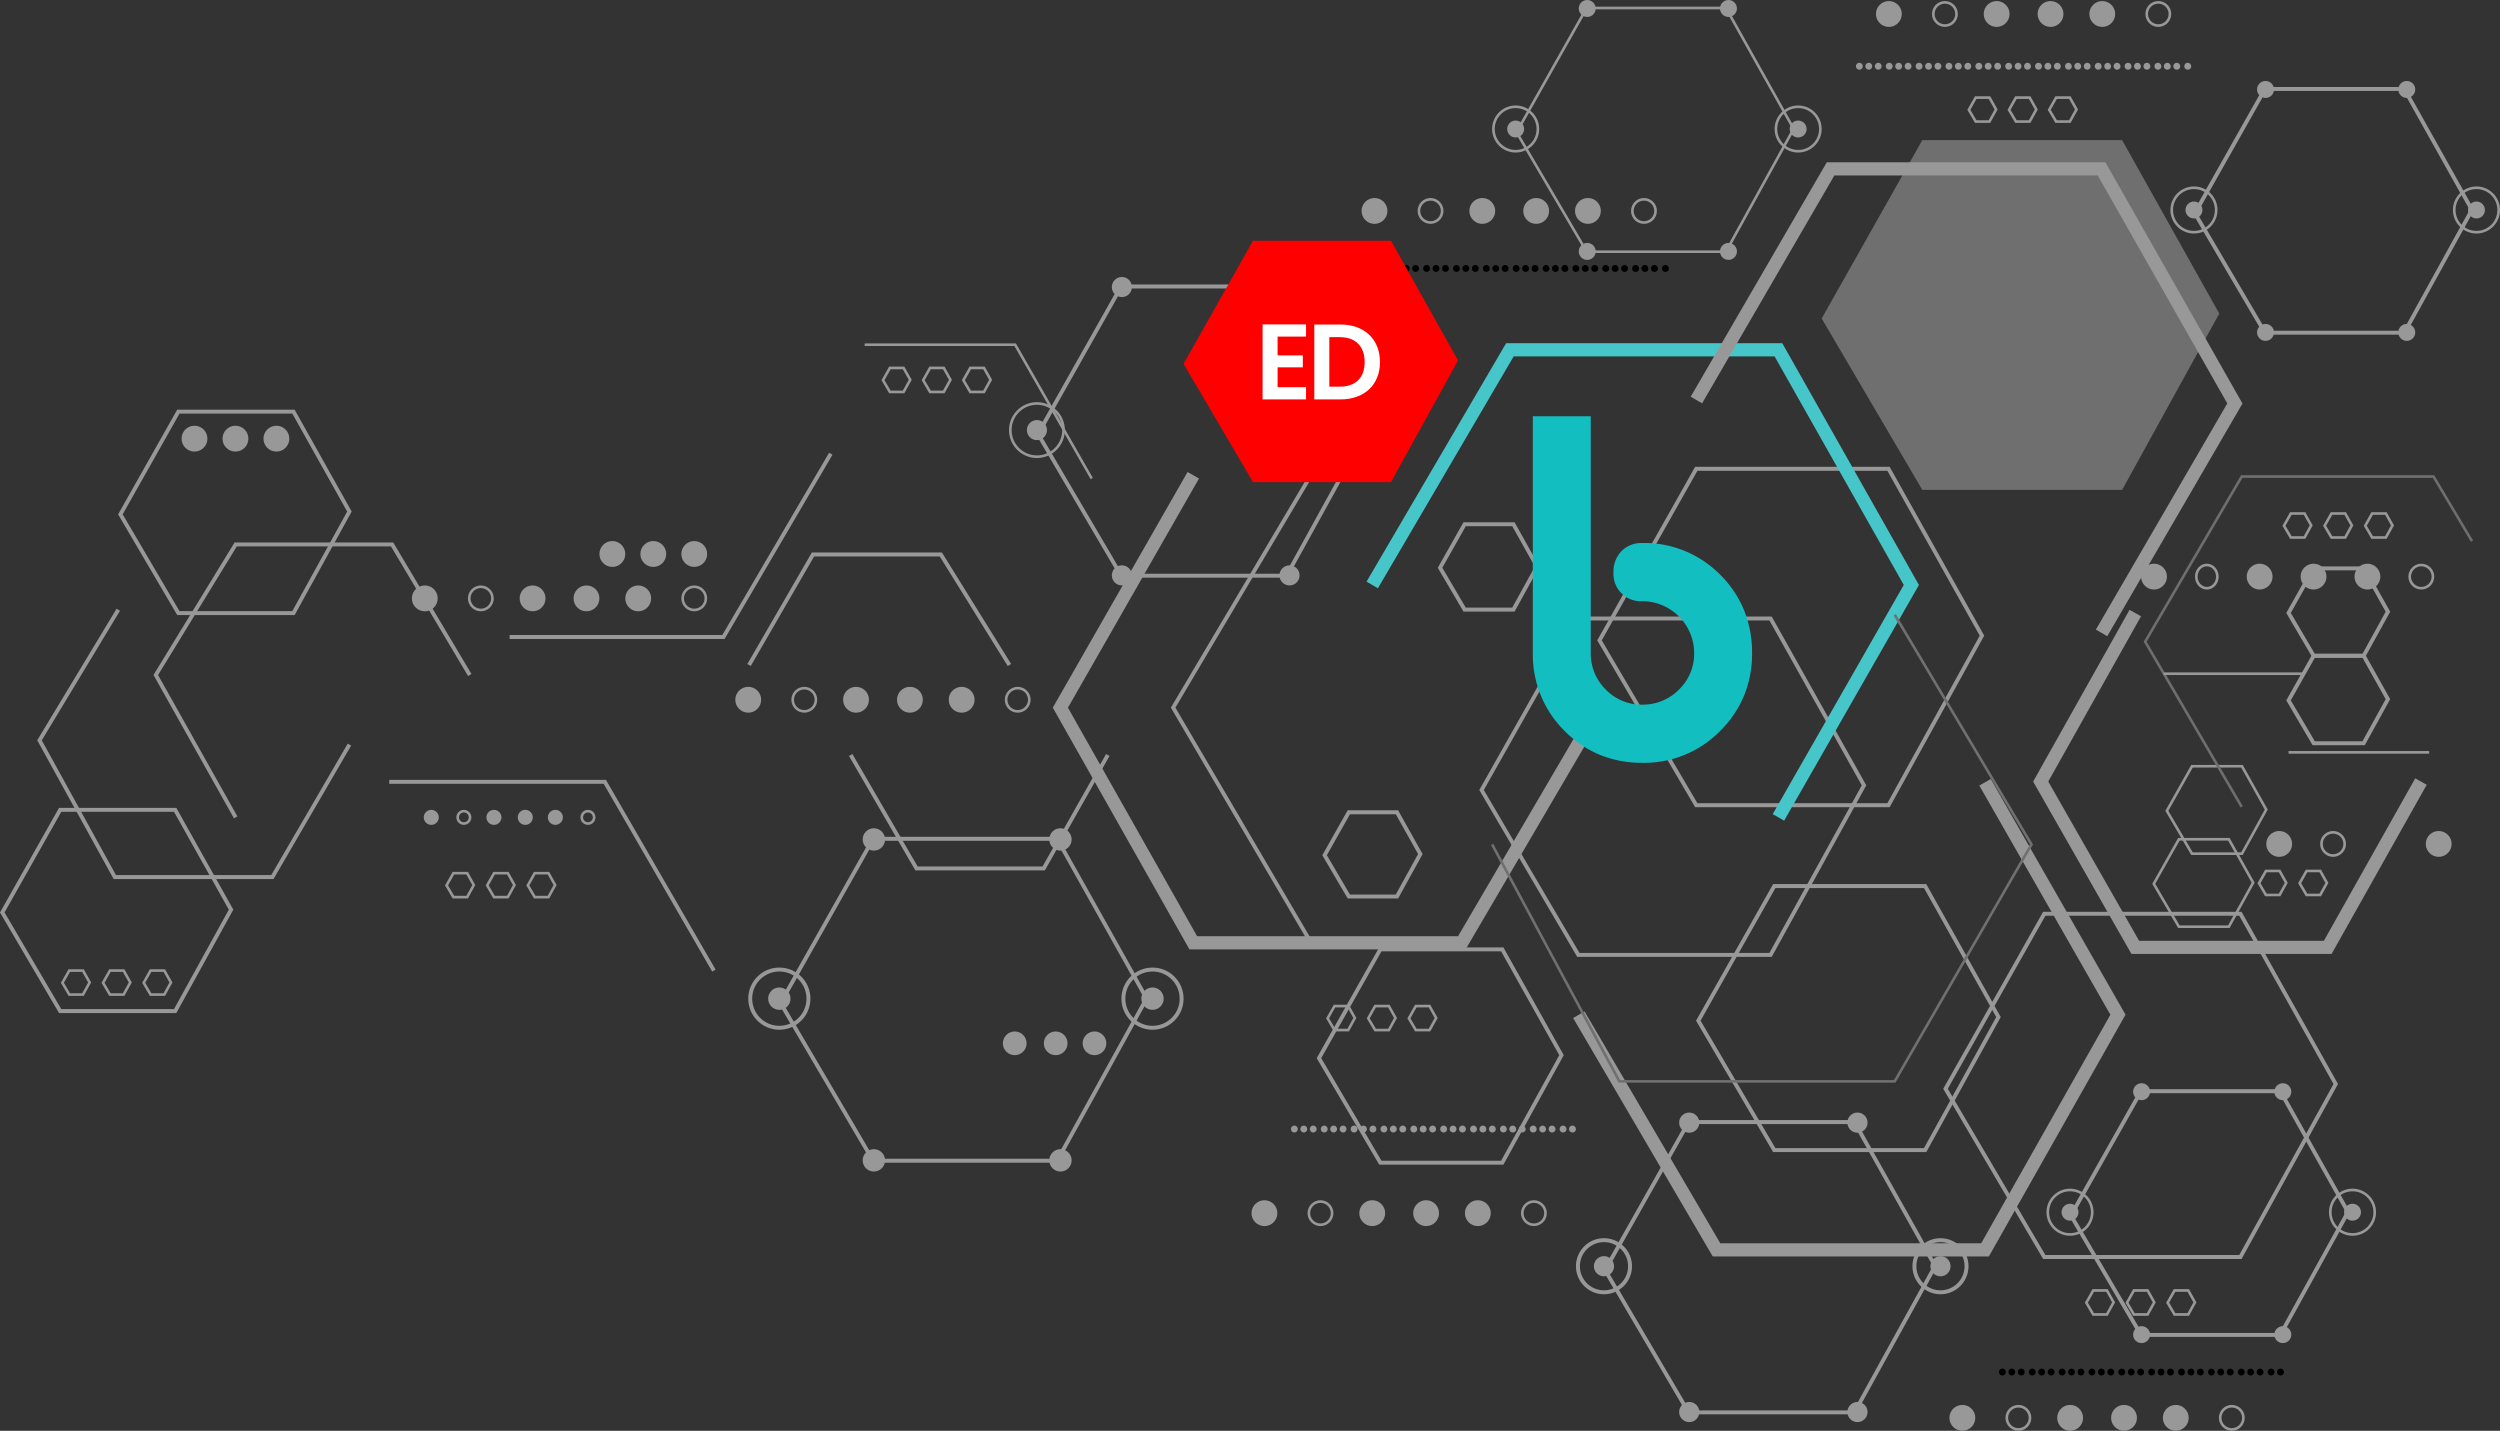 <svg xmlns="http://www.w3.org/2000/svg" width="948.865" height="543.045" viewBox="0 0 948.865 543.045">
  <rect x="0" y="0" width="948.865" height="543.045" fill="#333333" stroke="none"/>
  <g id="Group_42530" data-name="Group 42530" transform="translate(-380.135 -311.514)">
    <g id="Group_42518" data-name="Group 42518" transform="translate(763.093 416.639)">
      <path id="Path_25082" data-name="Path 25082" d="M2533.338,463.072l-31.586,55.983,31.586,53.8h62.735l30.5-55.33-30.5-54.458Z" transform="translate(-2490.737 -459.471)" fill="none" stroke="#989898" stroke-width="1.5"/>
      <g id="Ellipse_186" data-name="Ellipse 186" transform="translate(127.259 47.51)" fill="none" stroke="#989898" stroke-width="1">
        <circle cx="10.605" cy="10.605" r="10.605" stroke="none"/>
        <circle cx="10.605" cy="10.605" r="10.105" fill="none"/>
      </g>
      <g id="Ellipse_190" data-name="Ellipse 190" transform="translate(0 47.51)" fill="none" stroke="#989898" stroke-width="1">
        <circle cx="10.605" cy="10.605" r="10.605" stroke="none"/>
        <circle cx="10.605" cy="10.605" r="10.105" fill="none"/>
      </g>
      <circle id="Ellipse_187" data-name="Ellipse 187" cx="3.818" cy="3.818" r="3.818" transform="translate(134.046 54.297)" fill="#989898"/>
      <circle id="Ellipse_191" data-name="Ellipse 191" cx="3.818" cy="3.818" r="3.818" transform="translate(6.787 54.297)" fill="#989898"/>
      <circle id="Ellipse_189" data-name="Ellipse 189" cx="3.818" cy="3.818" r="3.818" transform="translate(39.026)" fill="#989898"/>
      <circle id="Ellipse_192" data-name="Ellipse 192" cx="3.818" cy="3.818" r="3.818" transform="translate(39.026 109.443)" fill="#989898"/>
      <circle id="Ellipse_188" data-name="Ellipse 188" cx="3.818" cy="3.818" r="3.818" transform="translate(102.656)" fill="#989898"/>
      <circle id="Ellipse_193" data-name="Ellipse 193" cx="3.818" cy="3.818" r="3.818" transform="translate(102.656 109.443)" fill="#989898"/>
    </g>
    <path id="Path_25057" data-name="Path 25057" d="M2539.94,463.072l-38.187,67.685,38.188,65.051h75.849l36.872-66.895-36.872-65.841Z" transform="translate(-1430.205 -98.366)" fill="#989898" opacity="0.59"/>
    <path id="Path_24889" data-name="Path 24889" d="M2511.3,463.072l-9.547,16.921,9.547,16.263h18.962l9.218-16.724-9.218-16.46Z" transform="translate(-1253.013 97.343)" fill="none" stroke="#989898" stroke-width="1.5"/>
    <path id="Path_25062" data-name="Path 25062" d="M2511.3,463.072l-9.547,16.921,9.547,16.263h18.962l9.218-16.724-9.218-16.46Z" transform="translate(-1253.013 64.159)" fill="none" stroke="#989898" stroke-width="1.5"/>
    <path id="Path_25061" data-name="Path 25061" d="M2511.3,463.072l-9.547,16.921,9.547,16.263h18.962l9.218-16.724-9.218-16.46Z" transform="translate(-1299.201 139.268)" fill="none" stroke="#989898" stroke-width="1"/>
    <path id="Path_25064" data-name="Path 25064" d="M2511.3,463.072l-9.547,16.921,9.547,16.263h18.962l9.218-16.724-9.218-16.46Z" transform="translate(-1304.175 166.98)" fill="none" stroke="#989898" stroke-width="1"/>
    <path id="Path_25079" data-name="Path 25079" d="M2538.487,463.072l-36.734,65.107,36.734,62.574h72.96l35.468-64.348-35.468-63.334Z" transform="translate(-1514.533 26.37)" fill="none" stroke="#989898" stroke-width="1.5"/>
    <path id="Path_25080" data-name="Path 25080" d="M2538.487,463.072l-36.734,65.107,36.734,62.574h72.96l35.468-64.348-35.468-63.334Z" transform="translate(-1559.3 83.184)" fill="none" stroke="#989898" stroke-width="1.5"/>
    <path id="Path_25093" data-name="Path 25093" d="M2523.727,463.072l-21.975,38.948,21.975,37.432h43.645l21.217-38.493-21.217-37.887Z" transform="translate(-2120.753 155.811)" fill="none" stroke="#989898" stroke-width="1.5"/>
    <path id="Path_25077" data-name="Path 25077" d="M2530.583,463.072l-28.831,51.1,28.831,49.111h57.263l27.836-50.5-27.836-49.708Z" transform="translate(-1477.031 184.745)" fill="none" stroke="#989898" stroke-width="1.5"/>
    <path id="Path_25102" data-name="Path 25102" d="M2539.234,463.072,2501.752,529.5l37.482,63.847h74.444l36.189-65.656-36.189-64.623Z" transform="translate(-1383.207 195.256)" fill="none" stroke="#989898" stroke-width="1.5"/>
    <path id="Path_25089" data-name="Path 25089" d="M2525.049,463.072l-23.3,41.29,23.3,39.684h46.271l22.492-40.808-22.492-40.166Z" transform="translate(-1621.008 208.766)" fill="none" stroke="#989898" stroke-width="1.5"/>
    <path id="Path_25096" data-name="Path 25096" d="M2510.95,463.072l-9.2,16.3,9.2,15.668h18.269l8.88-16.112-8.88-15.858Z" transform="translate(-1618.876 156.737)" fill="none" stroke="#989898" stroke-width="1.5"/>
    <path id="Path_25095" data-name="Path 25095" d="M2523.751,463.072l-22,38.99,22,37.473h43.693L2588.684,501l-21.24-37.928Z" transform="translate(-2075.922 4.673)" fill="none" stroke="#989898" stroke-width="1.5"/>
    <path id="Path_25081" data-name="Path 25081" d="M2511.076,463.072l-9.323,16.525,9.323,15.882h18.519l9-16.332-9-16.075Z" transform="translate(-1575.051 47.41)" fill="none" stroke="#989898" stroke-width="1.5"/>
    <path id="Path_25073" data-name="Path 25073" d="M2504.373,463.072l-2.62,4.644,2.62,4.463h5.2l2.53-4.59-2.53-4.518Z" transform="translate(-1254.756 43.339)" fill="none" stroke="#989898" stroke-width="1"/>
    <path id="Path_25072" data-name="Path 25072" d="M2504.373,463.072l-2.62,4.644,2.62,4.463h5.2l2.53-4.59-2.53-4.518Z" transform="translate(-1239.327 43.339)" fill="none" stroke="#989898" stroke-width="1"/>
    <g id="Group_42506" data-name="Group 42506" transform="translate(1171.996 801.303)">
      <path id="Path_25068" data-name="Path 25068" d="M2504.373,463.072l-2.62,4.644,2.62,4.463h5.2l2.53-4.59-2.53-4.518Z" transform="translate(-2501.752 -463.072)" fill="none" stroke="#989898" stroke-width="1"/>
      <path id="Path_25069" data-name="Path 25069" d="M2504.373,463.072l-2.62,4.644,2.62,4.463h5.2l2.53-4.59-2.53-4.518Z" transform="translate(-2486.323 -463.072)" fill="none" stroke="#989898" stroke-width="1"/>
      <path id="Path_25070" data-name="Path 25070" d="M2504.373,463.072l-2.62,4.644,2.62,4.463h5.2l2.53-4.59-2.53-4.518Z" transform="translate(-2470.893 -463.072)" fill="none" stroke="#989898" stroke-width="1"/>
    </g>
    <g id="Group_42507" data-name="Group 42507" transform="translate(884.017 693.368)">
      <path id="Path_25068-2" data-name="Path 25068" d="M2504.373,463.072l-2.62,4.644,2.62,4.463h5.2l2.53-4.59-2.53-4.518Z" transform="translate(-2501.752 -463.072)" fill="none" stroke="#989898" stroke-width="1"/>
      <path id="Path_25069-2" data-name="Path 25069" d="M2504.373,463.072l-2.62,4.644,2.62,4.463h5.2l2.53-4.59-2.53-4.518Z" transform="translate(-2486.323 -463.072)" fill="none" stroke="#989898" stroke-width="1"/>
      <path id="Path_25070-2" data-name="Path 25070" d="M2504.373,463.072l-2.62,4.644,2.62,4.463h5.2l2.53-4.59-2.53-4.518Z" transform="translate(-2470.893 -463.072)" fill="none" stroke="#989898" stroke-width="1"/>
    </g>
    <g id="Group_42509" data-name="Group 42509" transform="translate(549.612 642.917)">
      <path id="Path_25068-3" data-name="Path 25068" d="M2504.373,463.072l-2.62,4.644,2.62,4.463h5.2l2.53-4.59-2.53-4.518Z" transform="translate(-2501.752 -463.072)" fill="none" stroke="#989898" stroke-width="1"/>
      <path id="Path_25069-3" data-name="Path 25069" d="M2504.373,463.072l-2.62,4.644,2.62,4.463h5.2l2.53-4.59-2.53-4.518Z" transform="translate(-2486.323 -463.072)" fill="none" stroke="#989898" stroke-width="1"/>
      <path id="Path_25070-3" data-name="Path 25070" d="M2504.373,463.072l-2.62,4.644,2.62,4.463h5.2l2.53-4.59-2.53-4.518Z" transform="translate(-2470.893 -463.072)" fill="none" stroke="#989898" stroke-width="1"/>
    </g>
    <g id="Group_42510" data-name="Group 42510" transform="translate(403.812 679.889)">
      <path id="Path_25068-4" data-name="Path 25068" d="M2504.373,463.072l-2.62,4.644,2.62,4.463h5.2l2.53-4.59-2.53-4.518Z" transform="translate(-2501.752 -463.072)" fill="none" stroke="#989898" stroke-width="1"/>
      <path id="Path_25069-4" data-name="Path 25069" d="M2504.373,463.072l-2.62,4.644,2.62,4.463h5.2l2.53-4.59-2.53-4.518Z" transform="translate(-2486.323 -463.072)" fill="none" stroke="#989898" stroke-width="1"/>
      <path id="Path_25070-4" data-name="Path 25070" d="M2504.373,463.072l-2.62,4.644,2.62,4.463h5.2l2.53-4.59-2.53-4.518Z" transform="translate(-2470.893 -463.072)" fill="none" stroke="#989898" stroke-width="1"/>
    </g>
    <path id="Path_25071" data-name="Path 25071" d="M2504.373,463.072l-2.62,4.644,2.62,4.463h5.2l2.53-4.59-2.53-4.518Z" transform="translate(-1223.897 43.339)" fill="none" stroke="#989898" stroke-width="1"/>
    <g id="Group_42529" data-name="Group 42529" transform="translate(1237.524 642.09)">
      <path id="Path_25075" data-name="Path 25075" d="M2504.373,463.072l-2.62,4.644,2.62,4.463h5.2l2.53-4.59-2.53-4.518Z" transform="translate(-2501.752 -463.072)" fill="none" stroke="#989898" stroke-width="1"/>
      <path id="Path_25074" data-name="Path 25074" d="M2504.373,463.072l-2.62,4.644,2.62,4.463h5.2l2.53-4.59-2.53-4.518Z" transform="translate(-2486.323 -463.072)" fill="none" stroke="#989898" stroke-width="1"/>
    </g>
    <g id="Group_42501" data-name="Group 42501" transform="translate(1127.403 348.554)">
      <path id="Path_25084" data-name="Path 25084" d="M2504.373,463.072l-2.62,4.644,2.62,4.463h5.2l2.53-4.59-2.53-4.518Z" transform="translate(-2501.752 -463.072)" fill="none" stroke="#989898" stroke-width="1"/>
      <path id="Path_25085" data-name="Path 25085" d="M2504.373,463.072l-2.62,4.644,2.62,4.463h5.2l2.53-4.59-2.53-4.518Z" transform="translate(-2486.498 -463.072)" fill="none" stroke="#989898" stroke-width="1"/>
      <path id="Path_25086" data-name="Path 25086" d="M2504.373,463.072l-2.62,4.644,2.62,4.463h5.2l2.53-4.59-2.53-4.518Z" transform="translate(-2471.245 -463.072)" fill="none" stroke="#989898" stroke-width="1"/>
    </g>
    <g id="Group_42502" data-name="Group 42502" transform="translate(715.264 451.16)">
      <path id="Path_25084-2" data-name="Path 25084" d="M2504.373,463.072l-2.62,4.644,2.62,4.463h5.2l2.53-4.59-2.53-4.518Z" transform="translate(-2501.752 -463.072)" fill="none" stroke="#989898" stroke-width="1"/>
      <path id="Path_25085-2" data-name="Path 25085" d="M2504.373,463.072l-2.62,4.644,2.62,4.463h5.2l2.53-4.59-2.53-4.518Z" transform="translate(-2486.498 -463.072)" fill="none" stroke="#989898" stroke-width="1"/>
      <path id="Path_25086-2" data-name="Path 25086" d="M2504.373,463.072l-2.62,4.644,2.62,4.463h5.2l2.53-4.59-2.53-4.518Z" transform="translate(-2471.245 -463.072)" fill="none" stroke="#989898" stroke-width="1"/>
    </g>
    <path id="Path_24890" data-name="Path 24890" d="M2257.124,644.064l52.255-89.248H2411.3l50.445,89.248L2411.3,732.277" transform="translate(-1356.167 -110.531)" fill="none" stroke="#46c6c9" stroke-width="5"/>
    <path id="Path_25059" data-name="Path 25059" d="M2257.124,643.029l52.255,89.248H2411.3l50.445-89.248L2411.3,554.815" transform="translate(-1277.75 53.614)" fill="none" stroke="#989898" stroke-width="5"/>
    <path id="Path_24891" data-name="Path 24891" d="M2461.747,643.029l-52.255,89.248H2307.568l-50.445-89.248,50.445-88.213" transform="translate(-1474.528 -62.922)" fill="none" stroke="#989898" stroke-width="5"/>
    <path id="Path_25058" data-name="Path 25058" d="M4081.72,503.9l50.931-87.732H4235.5l50.6,89.046-50.6,87.075" transform="translate(-3057.724 -40.561)" fill="none" stroke="#989898" stroke-width="5"/>
    <path id="Path_25060" data-name="Path 25060" d="M4295.078,653.426l-35.892,63.948,35.892,62.937h73.047l35.386-62.937" transform="translate(-3104.507 -109.226)" fill="none" stroke="#989898" stroke-width="5"/>
    <path id="Path_25063" data-name="Path 25063" d="M4445.479,605.025l-14.6-24.518h-72.794l-36.649,62.684,36.649,62.684" transform="translate(-3127.103 -88.122)" fill="none" stroke="#6e6e6e" stroke-width="1"/>
    <path id="Path_25065" data-name="Path 25065" d="M4331.255,685.825h53.381" transform="translate(-3129.944 -118.602)" fill="none" stroke="#989898" stroke-width="1"/>
    <path id="Path_25066" data-name="Path 25066" d="M4331.255,685.825h53.381" transform="translate(-3082.516 -88.758)" fill="none" stroke="#989898" stroke-width="1"/>
    <g id="Group_42496" data-name="Group 42496" transform="translate(1203.91 342.25)">
      <path id="Path_25082-2" data-name="Path 25082" d="M2528.365,463.072l-26.612,47.168,26.612,45.332h52.856l25.695-46.617-25.695-45.883Z" transform="translate(-2492.471 -460.038)" fill="none" stroke="#989898" stroke-width="1.5"/>
      <g id="Ellipse_186-2" data-name="Ellipse 186" transform="translate(107.22 40.029)" fill="none" stroke="#989898" stroke-width="1">
        <circle cx="8.935" cy="8.935" r="8.935" stroke="none"/>
        <circle cx="8.935" cy="8.935" r="8.435" fill="none"/>
      </g>
      <g id="Ellipse_190-2" data-name="Ellipse 190" transform="translate(0 40.029)" fill="none" stroke="#989898" stroke-width="1">
        <circle cx="8.935" cy="8.935" r="8.935" stroke="none"/>
        <circle cx="8.935" cy="8.935" r="8.435" fill="none"/>
      </g>
      <circle id="Ellipse_187-2" data-name="Ellipse 187" cx="3.217" cy="3.217" r="3.217" transform="translate(112.938 45.747)" fill="#989898"/>
      <circle id="Ellipse_191-2" data-name="Ellipse 191" cx="3.217" cy="3.217" r="3.217" transform="translate(5.718 45.747)" fill="#989898"/>
      <circle id="Ellipse_189-2" data-name="Ellipse 189" cx="3.217" cy="3.217" r="3.217" transform="translate(32.881)" fill="#989898"/>
      <circle id="Ellipse_192-2" data-name="Ellipse 192" cx="3.217" cy="3.217" r="3.217" transform="translate(32.881 92.209)" fill="#989898"/>
      <circle id="Ellipse_188-2" data-name="Ellipse 188" cx="3.217" cy="3.217" r="3.217" transform="translate(86.491)" fill="#989898"/>
      <circle id="Ellipse_193-2" data-name="Ellipse 193" cx="3.217" cy="3.217" r="3.217" transform="translate(86.491 92.209)" fill="#989898"/>
    </g>
    <g id="Group_42520" data-name="Group 42520" transform="translate(1156.865 722.641)">
      <path id="Path_25082-3" data-name="Path 25082" d="M2528.365,463.072l-26.612,47.168,26.612,45.332h52.856l25.695-46.617-25.695-45.883Z" transform="translate(-2492.471 -460.038)" fill="none" stroke="#989898" stroke-width="1.5"/>
      <g id="Ellipse_186-3" data-name="Ellipse 186" transform="translate(107.22 40.029)" fill="none" stroke="#989898" stroke-width="1">
        <circle cx="8.935" cy="8.935" r="8.935" stroke="none"/>
        <circle cx="8.935" cy="8.935" r="8.435" fill="none"/>
      </g>
      <g id="Ellipse_190-3" data-name="Ellipse 190" transform="translate(0 40.029)" fill="none" stroke="#989898" stroke-width="1">
        <circle cx="8.935" cy="8.935" r="8.935" stroke="none"/>
        <circle cx="8.935" cy="8.935" r="8.435" fill="none"/>
      </g>
      <circle id="Ellipse_187-3" data-name="Ellipse 187" cx="3.217" cy="3.217" r="3.217" transform="translate(112.938 45.747)" fill="#989898"/>
      <circle id="Ellipse_191-3" data-name="Ellipse 191" cx="3.217" cy="3.217" r="3.217" transform="translate(5.718 45.747)" fill="#989898"/>
      <circle id="Ellipse_189-3" data-name="Ellipse 189" cx="3.217" cy="3.217" r="3.217" transform="translate(32.881)" fill="#989898"/>
      <circle id="Ellipse_192-3" data-name="Ellipse 192" cx="3.217" cy="3.217" r="3.217" transform="translate(32.881 92.209)" fill="#989898"/>
      <circle id="Ellipse_188-3" data-name="Ellipse 188" cx="3.217" cy="3.217" r="3.217" transform="translate(86.491)" fill="#989898"/>
      <circle id="Ellipse_193-3" data-name="Ellipse 193" cx="3.217" cy="3.217" r="3.217" transform="translate(86.491 92.209)" fill="#989898"/>
    </g>
    <g id="Group_42524" data-name="Group 42524" transform="translate(664.127 625.871)">
      <path id="Path_25082-4" data-name="Path 25082" d="M2536.906,463.072l-35.154,62.307,35.154,59.882h69.822l33.941-61.579-33.941-60.61Z" transform="translate(-2489.492 -459.064)" fill="none" stroke="#989898" stroke-width="1.5"/>
      <g id="Ellipse_186-4" data-name="Ellipse 186" transform="translate(141.633 52.876)" fill="none" stroke="#989898" stroke-width="1.5">
        <circle cx="11.803" cy="11.803" r="11.803" stroke="none"/>
        <circle cx="11.803" cy="11.803" r="11.053" fill="none"/>
      </g>
      <g id="Ellipse_190-4" data-name="Ellipse 190" transform="translate(0 52.876)" fill="none" stroke="#989898" stroke-width="1.5">
        <circle cx="11.803" cy="11.803" r="11.803" stroke="none"/>
        <circle cx="11.803" cy="11.803" r="11.053" fill="none"/>
      </g>
      <circle id="Ellipse_187-4" data-name="Ellipse 187" cx="4.249" cy="4.249" r="4.249" transform="translate(149.187 60.43)" fill="#989898"/>
      <circle id="Ellipse_191-4" data-name="Ellipse 191" cx="4.249" cy="4.249" r="4.249" transform="translate(7.554 60.43)" fill="#989898"/>
      <circle id="Ellipse_189-4" data-name="Ellipse 189" cx="4.249" cy="4.249" r="4.249" transform="translate(43.434)" fill="#989898"/>
      <circle id="Ellipse_192-4" data-name="Ellipse 192" cx="4.249" cy="4.249" r="4.249" transform="translate(43.434 121.805)" fill="#989898"/>
      <circle id="Ellipse_188-4" data-name="Ellipse 188" cx="4.249" cy="4.249" r="4.249" transform="translate(114.251)" fill="#989898"/>
      <circle id="Ellipse_193-4" data-name="Ellipse 193" cx="4.249" cy="4.249" r="4.249" transform="translate(114.251 121.805)" fill="#989898"/>
    </g>
    <g id="Group_42522" data-name="Group 42522" transform="translate(978.275 733.777)">
      <path id="Path_25082-5" data-name="Path 25082" d="M2533.452,463.072l-31.7,56.185,31.7,54h62.962l30.607-55.529-30.607-54.655Z" transform="translate(-2490.697 -459.458)" fill="none" stroke="#989898" stroke-width="1.5"/>
      <g id="Ellipse_186-5" data-name="Ellipse 186" transform="translate(127.718 47.682)" fill="none" stroke="#989898" stroke-width="1.5">
        <circle cx="10.643" cy="10.643" r="10.643" stroke="none"/>
        <circle cx="10.643" cy="10.643" r="9.893" fill="none"/>
      </g>
      <g id="Ellipse_190-5" data-name="Ellipse 190" transform="translate(0 47.682)" fill="none" stroke="#989898" stroke-width="1.5">
        <circle cx="10.643" cy="10.643" r="10.643" stroke="none"/>
        <circle cx="10.643" cy="10.643" r="9.893" fill="none"/>
      </g>
      <circle id="Ellipse_187-5" data-name="Ellipse 187" cx="3.832" cy="3.832" r="3.832" transform="translate(134.53 54.493)" fill="#989898"/>
      <circle id="Ellipse_191-5" data-name="Ellipse 191" cx="3.832" cy="3.832" r="3.832" transform="translate(6.812 54.493)" fill="#989898"/>
      <circle id="Ellipse_189-5" data-name="Ellipse 189" cx="3.832" cy="3.832" r="3.832" transform="translate(39.167)" fill="#989898"/>
      <circle id="Ellipse_192-5" data-name="Ellipse 192" cx="3.832" cy="3.832" r="3.832" transform="translate(39.167 109.838)" fill="#989898"/>
      <circle id="Ellipse_188-5" data-name="Ellipse 188" cx="3.832" cy="3.832" r="3.832" transform="translate(103.026)" fill="#989898"/>
      <circle id="Ellipse_193-5" data-name="Ellipse 193" cx="3.832" cy="3.832" r="3.832" transform="translate(103.026 109.838)" fill="#989898"/>
    </g>
    <g id="Group_42517" data-name="Group 42517" transform="translate(946.459 311.514)">
      <path id="Path_25082-6" data-name="Path 25082" d="M2528.365,463.072l-26.612,47.168,26.612,45.332h52.856l25.695-46.617-25.695-45.883Z" transform="translate(-2492.471 -460.038)" fill="none" stroke="#989898" stroke-width="1"/>
      <g id="Ellipse_186-6" data-name="Ellipse 186" transform="translate(107.22 40.029)" fill="none" stroke="#989898" stroke-width="1">
        <circle cx="8.935" cy="8.935" r="8.935" stroke="none"/>
        <circle cx="8.935" cy="8.935" r="8.435" fill="none"/>
      </g>
      <g id="Ellipse_190-6" data-name="Ellipse 190" transform="translate(0 40.029)" fill="none" stroke="#989898" stroke-width="1">
        <circle cx="8.935" cy="8.935" r="8.935" stroke="none"/>
        <circle cx="8.935" cy="8.935" r="8.435" fill="none"/>
      </g>
      <circle id="Ellipse_187-6" data-name="Ellipse 187" cx="3.217" cy="3.217" r="3.217" transform="translate(112.938 45.747)" fill="#989898"/>
      <circle id="Ellipse_191-6" data-name="Ellipse 191" cx="3.217" cy="3.217" r="3.217" transform="translate(5.718 45.747)" fill="#989898"/>
      <circle id="Ellipse_189-6" data-name="Ellipse 189" cx="3.217" cy="3.217" r="3.217" transform="translate(32.881)" fill="#989898"/>
      <circle id="Ellipse_192-6" data-name="Ellipse 192" cx="3.217" cy="3.217" r="3.217" transform="translate(32.881 92.209)" fill="#989898"/>
      <circle id="Ellipse_188-6" data-name="Ellipse 188" cx="3.217" cy="3.217" r="3.217" transform="translate(86.491)" fill="#989898"/>
      <circle id="Ellipse_193-6" data-name="Ellipse 193" cx="3.217" cy="3.217" r="3.217" transform="translate(86.491 92.209)" fill="#989898"/>
    </g>
    <circle id="Ellipse_185" data-name="Ellipse 185" cx="4.909" cy="4.909" r="4.909" transform="translate(1240.278 626.913)" fill="#989898"/>
    <g id="Ellipse_180" data-name="Ellipse 180" transform="translate(1260.733 626.913)" fill="none" stroke="#989898" stroke-width="1">
      <circle cx="4.909" cy="4.909" r="4.909" stroke="none"/>
      <circle cx="4.909" cy="4.909" r="4.409" fill="none"/>
    </g>
    <circle id="Ellipse_182" data-name="Ellipse 182" cx="4.909" cy="4.909" r="4.909" transform="translate(1300.824 626.913)" fill="#989898"/>
    <g id="Group_42497" data-name="Group 42497" transform="translate(1192.772 525.458)">
      <circle id="Ellipse_179" data-name="Ellipse 179" cx="4.909" cy="4.909" r="4.909" transform="translate(0 0)" fill="#989898"/>
      <g id="Ellipse_178" data-name="Ellipse 178" transform="translate(20.455 0)" fill="none" stroke="#989898" stroke-width="1">
        <ellipse cx="4.5" cy="4.909" rx="4.5" ry="4.909" stroke="none"/>
        <ellipse cx="4.5" cy="4.909" rx="4" ry="4.409" fill="none"/>
      </g>
      <circle id="Ellipse_174" data-name="Ellipse 174" cx="4.909" cy="4.909" r="4.909" transform="translate(40.091 0)" fill="#989898"/>
      <circle id="Ellipse_175" data-name="Ellipse 175" cx="4.909" cy="4.909" r="4.909" transform="translate(60.546 0)" fill="#989898"/>
      <circle id="Ellipse_176" data-name="Ellipse 176" cx="4.909" cy="4.909" r="4.909" transform="translate(81 0)" fill="#989898"/>
      <g id="Ellipse_177" data-name="Ellipse 177" transform="translate(101.455 0)" fill="none" stroke="#989898" stroke-width="1">
        <circle cx="4.909" cy="4.909" r="4.909" stroke="none"/>
        <circle cx="4.909" cy="4.909" r="4.409" fill="none"/>
      </g>
    </g>
    <g id="Group_42498" data-name="Group 42498" transform="translate(1092.135 311.912)">
      <circle id="Ellipse_179-2" data-name="Ellipse 179" cx="4.909" cy="4.909" r="4.909" transform="translate(0 0)" fill="#989898"/>
      <g id="Ellipse_178-2" data-name="Ellipse 178" transform="translate(21.273 0)" fill="none" stroke="#989898" stroke-width="1">
        <circle cx="4.909" cy="4.909" r="4.909" stroke="none"/>
        <circle cx="4.909" cy="4.909" r="4.409" fill="none"/>
      </g>
      <circle id="Ellipse_174-2" data-name="Ellipse 174" cx="4.909" cy="4.909" r="4.909" transform="translate(40.909 0)" fill="#989898"/>
      <circle id="Ellipse_175-2" data-name="Ellipse 175" cx="4.909" cy="4.909" r="4.909" transform="translate(61.364 0)" fill="#989898"/>
      <circle id="Ellipse_176-2" data-name="Ellipse 176" cx="4.909" cy="4.909" r="4.909" transform="translate(81 0)" fill="#989898"/>
      <g id="Ellipse_177-2" data-name="Ellipse 177" transform="translate(102.273 0)" fill="none" stroke="#989898" stroke-width="1">
        <circle cx="4.909" cy="4.909" r="4.909" stroke="none"/>
        <circle cx="4.909" cy="4.909" r="4.409" fill="none"/>
      </g>
    </g>
    <g id="Group_42521" data-name="Group 42521" transform="translate(1120.028 844.741)">
      <circle id="Ellipse_179-3" data-name="Ellipse 179" cx="4.909" cy="4.909" r="4.909" transform="translate(0 0)" fill="#989898"/>
      <g id="Ellipse_178-3" data-name="Ellipse 178" transform="translate(21.273 0)" fill="none" stroke="#989898" stroke-width="1">
        <circle cx="4.909" cy="4.909" r="4.909" stroke="none"/>
        <circle cx="4.909" cy="4.909" r="4.409" fill="none"/>
      </g>
      <circle id="Ellipse_174-3" data-name="Ellipse 174" cx="4.909" cy="4.909" r="4.909" transform="translate(40.909 0)" fill="#989898"/>
      <circle id="Ellipse_175-3" data-name="Ellipse 175" cx="4.909" cy="4.909" r="4.909" transform="translate(61.364 0)" fill="#989898"/>
      <circle id="Ellipse_176-3" data-name="Ellipse 176" cx="4.909" cy="4.909" r="4.909" transform="translate(81 0)" fill="#989898"/>
      <g id="Ellipse_177-3" data-name="Ellipse 177" transform="translate(102.273 0)" fill="none" stroke="#989898" stroke-width="1">
        <circle cx="4.909" cy="4.909" r="4.909" stroke="none"/>
        <circle cx="4.909" cy="4.909" r="4.409" fill="none"/>
      </g>
    </g>
    <g id="Group_42523" data-name="Group 42523" transform="translate(855.138 767.053)">
      <circle id="Ellipse_179-4" data-name="Ellipse 179" cx="4.909" cy="4.909" r="4.909" transform="translate(0 0)" fill="#989898"/>
      <g id="Ellipse_178-4" data-name="Ellipse 178" transform="translate(21.273 0)" fill="none" stroke="#989898" stroke-width="1">
        <circle cx="4.909" cy="4.909" r="4.909" stroke="none"/>
        <circle cx="4.909" cy="4.909" r="4.409" fill="none"/>
      </g>
      <circle id="Ellipse_174-4" data-name="Ellipse 174" cx="4.909" cy="4.909" r="4.909" transform="translate(40.909 0)" fill="#989898"/>
      <circle id="Ellipse_175-4" data-name="Ellipse 175" cx="4.909" cy="4.909" r="4.909" transform="translate(61.364 0)" fill="#989898"/>
      <circle id="Ellipse_176-4" data-name="Ellipse 176" cx="4.909" cy="4.909" r="4.909" transform="translate(81 0)" fill="#989898"/>
      <g id="Ellipse_177-4" data-name="Ellipse 177" transform="translate(102.273 0)" fill="none" stroke="#989898" stroke-width="1">
        <circle cx="4.909" cy="4.909" r="4.909" stroke="none"/>
        <circle cx="4.909" cy="4.909" r="4.409" fill="none"/>
      </g>
    </g>
    <g id="Group_42525" data-name="Group 42525" transform="translate(540.968 618.883)">
      <circle id="Ellipse_179-5" data-name="Ellipse 179" cx="2.854" cy="2.854" r="2.854" transform="translate(0 0)" fill="#989898"/>
      <g id="Ellipse_178-5" data-name="Ellipse 178" transform="translate(12.369 0)" fill="none" stroke="#989898" stroke-width="1">
        <circle cx="2.854" cy="2.854" r="2.854" stroke="none"/>
        <circle cx="2.854" cy="2.854" r="2.354" fill="none"/>
      </g>
      <circle id="Ellipse_174-5" data-name="Ellipse 174" cx="2.854" cy="2.854" r="2.854" transform="translate(23.787 0)" fill="#989898"/>
      <circle id="Ellipse_175-5" data-name="Ellipse 175" cx="2.854" cy="2.854" r="2.854" transform="translate(35.681 0)" fill="#989898"/>
      <circle id="Ellipse_176-5" data-name="Ellipse 176" cx="2.854" cy="2.854" r="2.854" transform="translate(47.099 0)" fill="#989898"/>
      <g id="Ellipse_177-5" data-name="Ellipse 177" transform="translate(59.468 0)" fill="none" stroke="#989898" stroke-width="1">
        <circle cx="2.854" cy="2.854" r="2.854" stroke="none"/>
        <circle cx="2.854" cy="2.854" r="2.354" fill="none"/>
      </g>
    </g>
    <g id="Group_42519" data-name="Group 42519" transform="translate(896.912 386.662)">
      <circle id="Ellipse_179-6" data-name="Ellipse 179" cx="4.909" cy="4.909" r="4.909" transform="translate(0 0)" fill="#989898"/>
      <g id="Ellipse_178-6" data-name="Ellipse 178" transform="translate(21.273 0)" fill="none" stroke="#989898" stroke-width="1">
        <circle cx="4.909" cy="4.909" r="4.909" stroke="none"/>
        <circle cx="4.909" cy="4.909" r="4.409" fill="none"/>
      </g>
      <circle id="Ellipse_174-6" data-name="Ellipse 174" cx="4.909" cy="4.909" r="4.909" transform="translate(40.909 0)" fill="#989898"/>
      <circle id="Ellipse_175-6" data-name="Ellipse 175" cx="4.909" cy="4.909" r="4.909" transform="translate(61.364 0)" fill="#989898"/>
      <circle id="Ellipse_176-6" data-name="Ellipse 176" cx="4.909" cy="4.909" r="4.909" transform="translate(81 0)" fill="#989898"/>
      <g id="Ellipse_177-6" data-name="Ellipse 177" transform="translate(102.273 0)" fill="none" stroke="#989898" stroke-width="1">
        <circle cx="4.909" cy="4.909" r="4.909" stroke="none"/>
        <circle cx="4.909" cy="4.909" r="4.409" fill="none"/>
      </g>
    </g>
    <g id="Group_42527" data-name="Group 42527" transform="translate(536.455 533.718)">
      <circle id="Ellipse_179-7" data-name="Ellipse 179" cx="4.909" cy="4.909" r="4.909" transform="translate(0 0)" fill="#989898"/>
      <g id="Ellipse_178-7" data-name="Ellipse 178" transform="translate(21.273 0)" fill="none" stroke="#989898" stroke-width="1">
        <circle cx="4.909" cy="4.909" r="4.909" stroke="none"/>
        <circle cx="4.909" cy="4.909" r="4.409" fill="none"/>
      </g>
      <circle id="Ellipse_174-7" data-name="Ellipse 174" cx="4.909" cy="4.909" r="4.909" transform="translate(40.909 0)" fill="#989898"/>
      <circle id="Ellipse_175-7" data-name="Ellipse 175" cx="4.909" cy="4.909" r="4.909" transform="translate(61.364 0)" fill="#989898"/>
      <circle id="Ellipse_176-7" data-name="Ellipse 176" cx="4.909" cy="4.909" r="4.909" transform="translate(81 0)" fill="#989898"/>
      <g id="Ellipse_177-7" data-name="Ellipse 177" transform="translate(102.273 0)" fill="none" stroke="#989898" stroke-width="1">
        <circle cx="4.909" cy="4.909" r="4.909" stroke="none"/>
        <circle cx="4.909" cy="4.909" r="4.409" fill="none"/>
      </g>
    </g>
    <g id="Group_42528" data-name="Group 42528" transform="translate(659.218 572.195)">
      <circle id="Ellipse_179-8" data-name="Ellipse 179" cx="4.909" cy="4.909" r="4.909" transform="translate(0 0)" fill="#989898"/>
      <g id="Ellipse_178-8" data-name="Ellipse 178" transform="translate(21.273 0)" fill="none" stroke="#989898" stroke-width="1">
        <circle cx="4.909" cy="4.909" r="4.909" stroke="none"/>
        <circle cx="4.909" cy="4.909" r="4.409" fill="none"/>
      </g>
      <circle id="Ellipse_174-8" data-name="Ellipse 174" cx="4.909" cy="4.909" r="4.909" transform="translate(40.909 0)" fill="#989898"/>
      <circle id="Ellipse_175-8" data-name="Ellipse 175" cx="4.909" cy="4.909" r="4.909" transform="translate(61.364 0)" fill="#989898"/>
      <circle id="Ellipse_176-8" data-name="Ellipse 176" cx="4.909" cy="4.909" r="4.909" transform="translate(81 0)" fill="#989898"/>
      <g id="Ellipse_177-8" data-name="Ellipse 177" transform="translate(102.273 0)" fill="none" stroke="#989898" stroke-width="1">
        <circle cx="4.909" cy="4.909" r="4.909" stroke="none"/>
        <circle cx="4.909" cy="4.909" r="4.409" fill="none"/>
      </g>
    </g>
    <g id="Group_42512" data-name="Group 42512" transform="translate(449.042 473.094)">
      <circle id="Ellipse_174-9" data-name="Ellipse 174" cx="4.909" cy="4.909" r="4.909" transform="translate(0 0)" fill="#989898"/>
      <circle id="Ellipse_175-9" data-name="Ellipse 175" cx="4.909" cy="4.909" r="4.909" transform="translate(15.546 0)" fill="#989898"/>
      <circle id="Ellipse_176-9" data-name="Ellipse 176" cx="4.909" cy="4.909" r="4.909" transform="translate(31.091 0)" fill="#989898"/>
    </g>
    <g id="Group_42526" data-name="Group 42526" transform="translate(607.637 516.868)">
      <circle id="Ellipse_174-10" data-name="Ellipse 174" cx="4.909" cy="4.909" r="4.909" transform="translate(0 0)" fill="#989898"/>
      <circle id="Ellipse_175-10" data-name="Ellipse 175" cx="4.909" cy="4.909" r="4.909" transform="translate(15.546 0)" fill="#989898"/>
      <circle id="Ellipse_176-10" data-name="Ellipse 176" cx="4.909" cy="4.909" r="4.909" transform="translate(31.091 0)" fill="#989898"/>
    </g>
    <g id="Group_42513" data-name="Group 42513" transform="translate(760.77 703.004)">
      <circle id="Ellipse_174-11" data-name="Ellipse 174" cx="4.5" cy="4.5" r="4.5" transform="translate(0 0)" fill="#989898"/>
      <circle id="Ellipse_175-11" data-name="Ellipse 175" cx="4.5" cy="4.5" r="4.5" transform="translate(15.546 0)" fill="#989898"/>
      <circle id="Ellipse_176-11" data-name="Ellipse 176" cx="4.5" cy="4.5" r="4.5" transform="translate(30.273 0)" fill="#989898"/>
    </g>
    <path id="Path_25078" data-name="Path 25078" d="M3972.619,741.494l48.3,89.933h104.491l51.917-89.933-51.917-87.175" transform="translate(-3026.149 -109.484)" fill="none" stroke="#707070" stroke-width="1"/>
    <path id="Path_25083" data-name="Path 25083" d="M3858.456,570.485l-56.226,94.83,52.114,88.85" transform="translate(-2976.836 -85.221)" fill="none" stroke="#989898" stroke-width="1.5"/>
    <path id="Path_25087" data-name="Path 25087" d="M3637.451,510.083h57.124l29.068,50.8" transform="translate(-2929.146 -67.74)" fill="none" stroke="#989898" stroke-width="1"/>
    <path id="Path_25088" data-name="Path 25088" d="M3566.665,664.088l24.265-41.958h48.53l26.034,41.958" transform="translate(-2902.234 -100.168)" fill="none" stroke="#989898" stroke-width="1.5"/>
    <path id="Path_25090" data-name="Path 25090" d="M3383.53,743.572h81.819l41.4,71.632" transform="translate(-2855.658 -135.315)" fill="none" stroke="#989898" stroke-width="1.5"/>
    <path id="Path_25091" data-name="Path 25091" d="M3630,729.237l24.973,43.045h48.3l24.315-43.045" transform="translate(-2926.99 -131.166)" fill="none" stroke="#989898" stroke-width="1.5"/>
    <path id="Path_25092" data-name="Path 25092" d="M3226.62,651.653l-29.9,49.545,28.587,51.917h59.8l29.244-50.274" transform="translate(-2801.592 -108.713)" fill="none" stroke="#989898" stroke-width="1.5"/>
    <path id="Path_25094" data-name="Path 25094" d="M3289.154,720.365l-30.329-54.036,30.329-49.551h59.376L3378,666.33" transform="translate(-2819.566 -98.619)" fill="none" stroke="#989898" stroke-width="1.5"/>
    <path id="Path_25097" data-name="Path 25097" d="M-83.391-2.178a1.278,1.278,0,0,0-1.279-1.3,1.282,1.282,0,0,0-1.3,1.3,1.282,1.282,0,0,0,1.3,1.3A1.278,1.278,0,0,0-83.391-2.178Zm3.588,0a1.278,1.278,0,0,0-1.279-1.3,1.282,1.282,0,0,0-1.3,1.3,1.282,1.282,0,0,0,1.3,1.3A1.278,1.278,0,0,0-79.8-2.178Zm-7.159,0a1.278,1.278,0,0,0-1.279-1.3,1.282,1.282,0,0,0-1.3,1.3,1.282,1.282,0,0,0,1.3,1.3A1.278,1.278,0,0,0-86.962-2.178Zm14.9,0a1.278,1.278,0,0,0-1.279-1.3,1.282,1.282,0,0,0-1.3,1.3,1.282,1.282,0,0,0,1.3,1.3A1.278,1.278,0,0,0-72.057-2.178Zm3.588,0a1.278,1.278,0,0,0-1.279-1.3,1.282,1.282,0,0,0-1.3,1.3,1.282,1.282,0,0,0,1.3,1.3A1.278,1.278,0,0,0-68.469-2.178Zm-7.159,0a1.278,1.278,0,0,0-1.279-1.3,1.282,1.282,0,0,0-1.3,1.3,1.282,1.282,0,0,0,1.3,1.3A1.278,1.278,0,0,0-75.628-2.178Zm14.9,0A1.278,1.278,0,0,0-62-3.475a1.282,1.282,0,0,0-1.3,1.3A1.282,1.282,0,0,0-62-.881,1.278,1.278,0,0,0-60.723-2.178Zm3.588,0a1.278,1.278,0,0,0-1.279-1.3,1.282,1.282,0,0,0-1.3,1.3,1.282,1.282,0,0,0,1.3,1.3A1.278,1.278,0,0,0-57.135-2.178Zm-7.159,0a1.278,1.278,0,0,0-1.279-1.3,1.282,1.282,0,0,0-1.3,1.3,1.282,1.282,0,0,0,1.3,1.3A1.278,1.278,0,0,0-64.294-2.178Zm14.9,0a1.278,1.278,0,0,0-1.279-1.3,1.282,1.282,0,0,0-1.3,1.3,1.282,1.282,0,0,0,1.3,1.3A1.278,1.278,0,0,0-49.389-2.178Zm3.588,0a1.278,1.278,0,0,0-1.279-1.3,1.282,1.282,0,0,0-1.3,1.3,1.282,1.282,0,0,0,1.3,1.3A1.278,1.278,0,0,0-45.8-2.178Zm-7.159,0a1.278,1.278,0,0,0-1.279-1.3,1.282,1.282,0,0,0-1.3,1.3,1.282,1.282,0,0,0,1.3,1.3A1.278,1.278,0,0,0-52.96-2.178Zm14.9,0a1.278,1.278,0,0,0-1.279-1.3,1.282,1.282,0,0,0-1.3,1.3,1.282,1.282,0,0,0,1.3,1.3A1.278,1.278,0,0,0-38.056-2.178Zm3.588,0a1.278,1.278,0,0,0-1.279-1.3,1.282,1.282,0,0,0-1.3,1.3,1.282,1.282,0,0,0,1.3,1.3A1.278,1.278,0,0,0-34.467-2.178Zm-7.159,0a1.278,1.278,0,0,0-1.279-1.3,1.282,1.282,0,0,0-1.3,1.3,1.282,1.282,0,0,0,1.3,1.3A1.278,1.278,0,0,0-41.626-2.178Zm14.9,0A1.278,1.278,0,0,0-28-3.475a1.282,1.282,0,0,0-1.3,1.3A1.282,1.282,0,0,0-28-.881,1.278,1.278,0,0,0-26.722-2.178Zm3.588,0a1.278,1.278,0,0,0-1.279-1.3,1.282,1.282,0,0,0-1.3,1.3,1.282,1.282,0,0,0,1.3,1.3A1.278,1.278,0,0,0-23.133-2.178Zm-7.159,0a1.278,1.278,0,0,0-1.279-1.3,1.282,1.282,0,0,0-1.3,1.3,1.282,1.282,0,0,0,1.3,1.3A1.278,1.278,0,0,0-30.292-2.178Zm14.9,0a1.278,1.278,0,0,0-1.279-1.3,1.282,1.282,0,0,0-1.3,1.3,1.282,1.282,0,0,0,1.3,1.3A1.278,1.278,0,0,0-15.388-2.178Zm3.588,0a1.278,1.278,0,0,0-1.279-1.3,1.282,1.282,0,0,0-1.3,1.3,1.282,1.282,0,0,0,1.3,1.3A1.278,1.278,0,0,0-11.8-2.178Zm-7.159,0a1.278,1.278,0,0,0-1.279-1.3,1.282,1.282,0,0,0-1.3,1.3,1.282,1.282,0,0,0,1.3,1.3A1.278,1.278,0,0,0-18.959-2.178Zm14.9,0a1.278,1.278,0,0,0-1.279-1.3,1.282,1.282,0,0,0-1.3,1.3,1.282,1.282,0,0,0,1.3,1.3A1.278,1.278,0,0,0-4.054-2.178Zm3.588,0a1.278,1.278,0,0,0-1.279-1.3,1.282,1.282,0,0,0-1.3,1.3,1.282,1.282,0,0,0,1.3,1.3A1.278,1.278,0,0,0-.466-2.178Zm-7.159,0A1.278,1.278,0,0,0-8.9-3.475a1.282,1.282,0,0,0-1.3,1.3,1.282,1.282,0,0,0,1.3,1.3A1.278,1.278,0,0,0-7.625-2.178Zm14.9,0A1.278,1.278,0,0,0,6-3.475a1.282,1.282,0,0,0-1.3,1.3A1.282,1.282,0,0,0,6-.881,1.278,1.278,0,0,0,7.28-2.178Zm3.588,0a1.278,1.278,0,0,0-1.279-1.3,1.282,1.282,0,0,0-1.3,1.3,1.282,1.282,0,0,0,1.3,1.3A1.278,1.278,0,0,0,10.868-2.178Zm-7.159,0a1.278,1.278,0,0,0-1.279-1.3,1.282,1.282,0,0,0-1.3,1.3,1.282,1.282,0,0,0,1.3,1.3A1.278,1.278,0,0,0,3.709-2.178Zm14.9,0a1.278,1.278,0,0,0-1.279-1.3,1.282,1.282,0,0,0-1.3,1.3,1.282,1.282,0,0,0,1.3,1.3A1.278,1.278,0,0,0,18.614-2.178Zm3.588,0a1.278,1.278,0,0,0-1.279-1.3,1.282,1.282,0,0,0-1.3,1.3,1.282,1.282,0,0,0,1.3,1.3A1.278,1.278,0,0,0,22.2-2.178Zm-7.159,0a1.278,1.278,0,0,0-1.279-1.3,1.282,1.282,0,0,0-1.3,1.3,1.282,1.282,0,0,0,1.3,1.3A1.278,1.278,0,0,0,15.043-2.178Zm14.9,0a1.278,1.278,0,0,0-1.279-1.3,1.282,1.282,0,0,0-1.3,1.3,1.282,1.282,0,0,0,1.3,1.3A1.278,1.278,0,0,0,29.947-2.178Zm3.588,0a1.278,1.278,0,0,0-1.279-1.3,1.282,1.282,0,0,0-1.3,1.3,1.282,1.282,0,0,0,1.3,1.3A1.278,1.278,0,0,0,33.536-2.178Zm-7.159,0a1.278,1.278,0,0,0-1.279-1.3,1.282,1.282,0,0,0-1.3,1.3,1.282,1.282,0,0,0,1.3,1.3A1.278,1.278,0,0,0,26.377-2.178Zm11.334,0a1.278,1.278,0,0,0-1.279-1.3,1.282,1.282,0,0,0-1.3,1.3,1.282,1.282,0,0,0,1.3,1.3A1.278,1.278,0,0,0,37.711-2.178Z" transform="translate(1174.105 338.834)" fill="#989898"/>
    <path id="Path_25098" data-name="Path 25098" d="M-83.391-2.178a1.278,1.278,0,0,0-1.279-1.3,1.282,1.282,0,0,0-1.3,1.3,1.282,1.282,0,0,0,1.3,1.3A1.278,1.278,0,0,0-83.391-2.178Zm3.588,0a1.278,1.278,0,0,0-1.279-1.3,1.282,1.282,0,0,0-1.3,1.3,1.282,1.282,0,0,0,1.3,1.3A1.278,1.278,0,0,0-79.8-2.178Zm-7.159,0a1.278,1.278,0,0,0-1.279-1.3,1.282,1.282,0,0,0-1.3,1.3,1.282,1.282,0,0,0,1.3,1.3A1.278,1.278,0,0,0-86.962-2.178Zm14.9,0a1.278,1.278,0,0,0-1.279-1.3,1.282,1.282,0,0,0-1.3,1.3,1.282,1.282,0,0,0,1.3,1.3A1.278,1.278,0,0,0-72.057-2.178Zm3.588,0a1.278,1.278,0,0,0-1.279-1.3,1.282,1.282,0,0,0-1.3,1.3,1.282,1.282,0,0,0,1.3,1.3A1.278,1.278,0,0,0-68.469-2.178Zm-7.159,0a1.278,1.278,0,0,0-1.279-1.3,1.282,1.282,0,0,0-1.3,1.3,1.282,1.282,0,0,0,1.3,1.3A1.278,1.278,0,0,0-75.628-2.178Zm14.9,0A1.278,1.278,0,0,0-62-3.475a1.282,1.282,0,0,0-1.3,1.3A1.282,1.282,0,0,0-62-.881,1.278,1.278,0,0,0-60.723-2.178Zm3.588,0a1.278,1.278,0,0,0-1.279-1.3,1.282,1.282,0,0,0-1.3,1.3,1.282,1.282,0,0,0,1.3,1.3A1.278,1.278,0,0,0-57.135-2.178Zm-7.159,0a1.278,1.278,0,0,0-1.279-1.3,1.282,1.282,0,0,0-1.3,1.3,1.282,1.282,0,0,0,1.3,1.3A1.278,1.278,0,0,0-64.294-2.178Zm14.9,0a1.278,1.278,0,0,0-1.279-1.3,1.282,1.282,0,0,0-1.3,1.3,1.282,1.282,0,0,0,1.3,1.3A1.278,1.278,0,0,0-49.389-2.178Zm3.588,0a1.278,1.278,0,0,0-1.279-1.3,1.282,1.282,0,0,0-1.3,1.3,1.282,1.282,0,0,0,1.3,1.3A1.278,1.278,0,0,0-45.8-2.178Zm-7.159,0a1.278,1.278,0,0,0-1.279-1.3,1.282,1.282,0,0,0-1.3,1.3,1.282,1.282,0,0,0,1.3,1.3A1.278,1.278,0,0,0-52.96-2.178Zm14.9,0a1.278,1.278,0,0,0-1.279-1.3,1.282,1.282,0,0,0-1.3,1.3,1.282,1.282,0,0,0,1.3,1.3A1.278,1.278,0,0,0-38.056-2.178Zm3.588,0a1.278,1.278,0,0,0-1.279-1.3,1.282,1.282,0,0,0-1.3,1.3,1.282,1.282,0,0,0,1.3,1.3A1.278,1.278,0,0,0-34.467-2.178Zm-7.159,0a1.278,1.278,0,0,0-1.279-1.3,1.282,1.282,0,0,0-1.3,1.3,1.282,1.282,0,0,0,1.3,1.3A1.278,1.278,0,0,0-41.626-2.178Zm14.9,0A1.278,1.278,0,0,0-28-3.475a1.282,1.282,0,0,0-1.3,1.3A1.282,1.282,0,0,0-28-.881,1.278,1.278,0,0,0-26.722-2.178Zm3.588,0a1.278,1.278,0,0,0-1.279-1.3,1.282,1.282,0,0,0-1.3,1.3,1.282,1.282,0,0,0,1.3,1.3A1.278,1.278,0,0,0-23.133-2.178Zm-7.159,0a1.278,1.278,0,0,0-1.279-1.3,1.282,1.282,0,0,0-1.3,1.3,1.282,1.282,0,0,0,1.3,1.3A1.278,1.278,0,0,0-30.292-2.178Zm14.9,0a1.278,1.278,0,0,0-1.279-1.3,1.282,1.282,0,0,0-1.3,1.3,1.282,1.282,0,0,0,1.3,1.3A1.278,1.278,0,0,0-15.388-2.178Zm3.588,0a1.278,1.278,0,0,0-1.279-1.3,1.282,1.282,0,0,0-1.3,1.3,1.282,1.282,0,0,0,1.3,1.3A1.278,1.278,0,0,0-11.8-2.178Zm-7.159,0a1.278,1.278,0,0,0-1.279-1.3,1.282,1.282,0,0,0-1.3,1.3,1.282,1.282,0,0,0,1.3,1.3A1.278,1.278,0,0,0-18.959-2.178Zm14.9,0a1.278,1.278,0,0,0-1.279-1.3,1.282,1.282,0,0,0-1.3,1.3,1.282,1.282,0,0,0,1.3,1.3A1.278,1.278,0,0,0-4.054-2.178Zm3.588,0a1.278,1.278,0,0,0-1.279-1.3,1.282,1.282,0,0,0-1.3,1.3,1.282,1.282,0,0,0,1.3,1.3A1.278,1.278,0,0,0-.466-2.178Zm-7.159,0A1.278,1.278,0,0,0-8.9-3.475a1.282,1.282,0,0,0-1.3,1.3,1.282,1.282,0,0,0,1.3,1.3A1.278,1.278,0,0,0-7.625-2.178Zm14.9,0A1.278,1.278,0,0,0,6-3.475a1.282,1.282,0,0,0-1.3,1.3A1.282,1.282,0,0,0,6-.881,1.278,1.278,0,0,0,7.28-2.178Zm3.588,0a1.278,1.278,0,0,0-1.279-1.3,1.282,1.282,0,0,0-1.3,1.3,1.282,1.282,0,0,0,1.3,1.3A1.278,1.278,0,0,0,10.868-2.178Zm-7.159,0a1.278,1.278,0,0,0-1.279-1.3,1.282,1.282,0,0,0-1.3,1.3,1.282,1.282,0,0,0,1.3,1.3A1.278,1.278,0,0,0,3.709-2.178Zm14.9,0a1.278,1.278,0,0,0-1.279-1.3,1.282,1.282,0,0,0-1.3,1.3,1.282,1.282,0,0,0,1.3,1.3A1.278,1.278,0,0,0,18.614-2.178Zm3.588,0a1.278,1.278,0,0,0-1.279-1.3,1.282,1.282,0,0,0-1.3,1.3,1.282,1.282,0,0,0,1.3,1.3A1.278,1.278,0,0,0,22.2-2.178Zm-7.159,0a1.278,1.278,0,0,0-1.279-1.3,1.282,1.282,0,0,0-1.3,1.3,1.282,1.282,0,0,0,1.3,1.3A1.278,1.278,0,0,0,15.043-2.178Zm14.9,0a1.278,1.278,0,0,0-1.279-1.3,1.282,1.282,0,0,0-1.3,1.3,1.282,1.282,0,0,0,1.3,1.3A1.278,1.278,0,0,0,29.947-2.178Zm3.588,0a1.278,1.278,0,0,0-1.279-1.3,1.282,1.282,0,0,0-1.3,1.3,1.282,1.282,0,0,0,1.3,1.3A1.278,1.278,0,0,0,33.536-2.178Zm-7.159,0a1.278,1.278,0,0,0-1.279-1.3,1.282,1.282,0,0,0-1.3,1.3,1.282,1.282,0,0,0,1.3,1.3A1.278,1.278,0,0,0,26.377-2.178Zm11.334,0a1.278,1.278,0,0,0-1.279-1.3,1.282,1.282,0,0,0-1.3,1.3,1.282,1.282,0,0,0,1.3,1.3A1.278,1.278,0,0,0,37.711-2.178Z" transform="translate(975.852 415.577)"/>
    <path id="Path_25100" data-name="Path 25100" d="M-83.391-2.178a1.278,1.278,0,0,0-1.279-1.3,1.282,1.282,0,0,0-1.3,1.3,1.282,1.282,0,0,0,1.3,1.3A1.278,1.278,0,0,0-83.391-2.178Zm3.588,0a1.278,1.278,0,0,0-1.279-1.3,1.282,1.282,0,0,0-1.3,1.3,1.282,1.282,0,0,0,1.3,1.3A1.278,1.278,0,0,0-79.8-2.178Zm-7.159,0a1.278,1.278,0,0,0-1.279-1.3,1.282,1.282,0,0,0-1.3,1.3,1.282,1.282,0,0,0,1.3,1.3A1.278,1.278,0,0,0-86.962-2.178Zm14.9,0a1.278,1.278,0,0,0-1.279-1.3,1.282,1.282,0,0,0-1.3,1.3,1.282,1.282,0,0,0,1.3,1.3A1.278,1.278,0,0,0-72.057-2.178Zm3.588,0a1.278,1.278,0,0,0-1.279-1.3,1.282,1.282,0,0,0-1.3,1.3,1.282,1.282,0,0,0,1.3,1.3A1.278,1.278,0,0,0-68.469-2.178Zm-7.159,0a1.278,1.278,0,0,0-1.279-1.3,1.282,1.282,0,0,0-1.3,1.3,1.282,1.282,0,0,0,1.3,1.3A1.278,1.278,0,0,0-75.628-2.178Zm14.9,0A1.278,1.278,0,0,0-62-3.475a1.282,1.282,0,0,0-1.3,1.3A1.282,1.282,0,0,0-62-.881,1.278,1.278,0,0,0-60.723-2.178Zm3.588,0a1.278,1.278,0,0,0-1.279-1.3,1.282,1.282,0,0,0-1.3,1.3,1.282,1.282,0,0,0,1.3,1.3A1.278,1.278,0,0,0-57.135-2.178Zm-7.159,0a1.278,1.278,0,0,0-1.279-1.3,1.282,1.282,0,0,0-1.3,1.3,1.282,1.282,0,0,0,1.3,1.3A1.278,1.278,0,0,0-64.294-2.178Zm14.9,0a1.278,1.278,0,0,0-1.279-1.3,1.282,1.282,0,0,0-1.3,1.3,1.282,1.282,0,0,0,1.3,1.3A1.278,1.278,0,0,0-49.389-2.178Zm3.588,0a1.278,1.278,0,0,0-1.279-1.3,1.282,1.282,0,0,0-1.3,1.3,1.282,1.282,0,0,0,1.3,1.3A1.278,1.278,0,0,0-45.8-2.178Zm-7.159,0a1.278,1.278,0,0,0-1.279-1.3,1.282,1.282,0,0,0-1.3,1.3,1.282,1.282,0,0,0,1.3,1.3A1.278,1.278,0,0,0-52.96-2.178Zm14.9,0a1.278,1.278,0,0,0-1.279-1.3,1.282,1.282,0,0,0-1.3,1.3,1.282,1.282,0,0,0,1.3,1.3A1.278,1.278,0,0,0-38.056-2.178Zm3.588,0a1.278,1.278,0,0,0-1.279-1.3,1.282,1.282,0,0,0-1.3,1.3,1.282,1.282,0,0,0,1.3,1.3A1.278,1.278,0,0,0-34.467-2.178Zm-7.159,0a1.278,1.278,0,0,0-1.279-1.3,1.282,1.282,0,0,0-1.3,1.3,1.282,1.282,0,0,0,1.3,1.3A1.278,1.278,0,0,0-41.626-2.178Zm14.9,0A1.278,1.278,0,0,0-28-3.475a1.282,1.282,0,0,0-1.3,1.3A1.282,1.282,0,0,0-28-.881,1.278,1.278,0,0,0-26.722-2.178Zm3.588,0a1.278,1.278,0,0,0-1.279-1.3,1.282,1.282,0,0,0-1.3,1.3,1.282,1.282,0,0,0,1.3,1.3A1.278,1.278,0,0,0-23.133-2.178Zm-7.159,0a1.278,1.278,0,0,0-1.279-1.3,1.282,1.282,0,0,0-1.3,1.3,1.282,1.282,0,0,0,1.3,1.3A1.278,1.278,0,0,0-30.292-2.178Zm14.9,0a1.278,1.278,0,0,0-1.279-1.3,1.282,1.282,0,0,0-1.3,1.3,1.282,1.282,0,0,0,1.3,1.3A1.278,1.278,0,0,0-15.388-2.178Zm3.588,0a1.278,1.278,0,0,0-1.279-1.3,1.282,1.282,0,0,0-1.3,1.3,1.282,1.282,0,0,0,1.3,1.3A1.278,1.278,0,0,0-11.8-2.178Zm-7.159,0a1.278,1.278,0,0,0-1.279-1.3,1.282,1.282,0,0,0-1.3,1.3,1.282,1.282,0,0,0,1.3,1.3A1.278,1.278,0,0,0-18.959-2.178Zm14.9,0a1.278,1.278,0,0,0-1.279-1.3,1.282,1.282,0,0,0-1.3,1.3,1.282,1.282,0,0,0,1.3,1.3A1.278,1.278,0,0,0-4.054-2.178Zm3.588,0a1.278,1.278,0,0,0-1.279-1.3,1.282,1.282,0,0,0-1.3,1.3,1.282,1.282,0,0,0,1.3,1.3A1.278,1.278,0,0,0-.466-2.178Zm-7.159,0A1.278,1.278,0,0,0-8.9-3.475a1.282,1.282,0,0,0-1.3,1.3,1.282,1.282,0,0,0,1.3,1.3A1.278,1.278,0,0,0-7.625-2.178Zm14.9,0A1.278,1.278,0,0,0,6-3.475a1.282,1.282,0,0,0-1.3,1.3A1.282,1.282,0,0,0,6-.881,1.278,1.278,0,0,0,7.28-2.178Zm3.588,0a1.278,1.278,0,0,0-1.279-1.3,1.282,1.282,0,0,0-1.3,1.3,1.282,1.282,0,0,0,1.3,1.3A1.278,1.278,0,0,0,10.868-2.178Zm-7.159,0a1.278,1.278,0,0,0-1.279-1.3,1.282,1.282,0,0,0-1.3,1.3,1.282,1.282,0,0,0,1.3,1.3A1.278,1.278,0,0,0,3.709-2.178Zm14.9,0a1.278,1.278,0,0,0-1.279-1.3,1.282,1.282,0,0,0-1.3,1.3,1.282,1.282,0,0,0,1.3,1.3A1.278,1.278,0,0,0,18.614-2.178Zm-3.571,0a1.278,1.278,0,0,0-1.279-1.3,1.282,1.282,0,0,0-1.3,1.3,1.282,1.282,0,0,0,1.3,1.3A1.278,1.278,0,0,0,15.043-2.178Z" transform="translate(959.662 742.217)" fill="#989898"/>
    <path id="Path_25101" data-name="Path 25101" d="M-83.391-2.178a1.278,1.278,0,0,0-1.279-1.3,1.282,1.282,0,0,0-1.3,1.3,1.282,1.282,0,0,0,1.3,1.3A1.278,1.278,0,0,0-83.391-2.178Zm3.588,0a1.278,1.278,0,0,0-1.279-1.3,1.282,1.282,0,0,0-1.3,1.3,1.282,1.282,0,0,0,1.3,1.3A1.278,1.278,0,0,0-79.8-2.178Zm-7.159,0a1.278,1.278,0,0,0-1.279-1.3,1.282,1.282,0,0,0-1.3,1.3,1.282,1.282,0,0,0,1.3,1.3A1.278,1.278,0,0,0-86.962-2.178Zm14.9,0a1.278,1.278,0,0,0-1.279-1.3,1.282,1.282,0,0,0-1.3,1.3,1.282,1.282,0,0,0,1.3,1.3A1.278,1.278,0,0,0-72.057-2.178Zm3.588,0a1.278,1.278,0,0,0-1.279-1.3,1.282,1.282,0,0,0-1.3,1.3,1.282,1.282,0,0,0,1.3,1.3A1.278,1.278,0,0,0-68.469-2.178Zm-7.159,0a1.278,1.278,0,0,0-1.279-1.3,1.282,1.282,0,0,0-1.3,1.3,1.282,1.282,0,0,0,1.3,1.3A1.278,1.278,0,0,0-75.628-2.178Zm14.9,0A1.278,1.278,0,0,0-62-3.475a1.282,1.282,0,0,0-1.3,1.3A1.282,1.282,0,0,0-62-.881,1.278,1.278,0,0,0-60.723-2.178Zm3.588,0a1.278,1.278,0,0,0-1.279-1.3,1.282,1.282,0,0,0-1.3,1.3,1.282,1.282,0,0,0,1.3,1.3A1.278,1.278,0,0,0-57.135-2.178Zm-7.159,0a1.278,1.278,0,0,0-1.279-1.3,1.282,1.282,0,0,0-1.3,1.3,1.282,1.282,0,0,0,1.3,1.3A1.278,1.278,0,0,0-64.294-2.178Zm14.9,0a1.278,1.278,0,0,0-1.279-1.3,1.282,1.282,0,0,0-1.3,1.3,1.282,1.282,0,0,0,1.3,1.3A1.278,1.278,0,0,0-49.389-2.178Zm3.588,0a1.278,1.278,0,0,0-1.279-1.3,1.282,1.282,0,0,0-1.3,1.3,1.282,1.282,0,0,0,1.3,1.3A1.278,1.278,0,0,0-45.8-2.178Zm-7.159,0a1.278,1.278,0,0,0-1.279-1.3,1.282,1.282,0,0,0-1.3,1.3,1.282,1.282,0,0,0,1.3,1.3A1.278,1.278,0,0,0-52.96-2.178Zm14.9,0a1.278,1.278,0,0,0-1.279-1.3,1.282,1.282,0,0,0-1.3,1.3,1.282,1.282,0,0,0,1.3,1.3A1.278,1.278,0,0,0-38.056-2.178Zm3.588,0a1.278,1.278,0,0,0-1.279-1.3,1.282,1.282,0,0,0-1.3,1.3,1.282,1.282,0,0,0,1.3,1.3A1.278,1.278,0,0,0-34.467-2.178Zm-7.159,0a1.278,1.278,0,0,0-1.279-1.3,1.282,1.282,0,0,0-1.3,1.3,1.282,1.282,0,0,0,1.3,1.3A1.278,1.278,0,0,0-41.626-2.178Zm14.9,0A1.278,1.278,0,0,0-28-3.475a1.282,1.282,0,0,0-1.3,1.3A1.282,1.282,0,0,0-28-.881,1.278,1.278,0,0,0-26.722-2.178Zm3.588,0a1.278,1.278,0,0,0-1.279-1.3,1.282,1.282,0,0,0-1.3,1.3,1.282,1.282,0,0,0,1.3,1.3A1.278,1.278,0,0,0-23.133-2.178Zm-7.159,0a1.278,1.278,0,0,0-1.279-1.3,1.282,1.282,0,0,0-1.3,1.3,1.282,1.282,0,0,0,1.3,1.3A1.278,1.278,0,0,0-30.292-2.178Zm14.9,0a1.278,1.278,0,0,0-1.279-1.3,1.282,1.282,0,0,0-1.3,1.3,1.282,1.282,0,0,0,1.3,1.3A1.278,1.278,0,0,0-15.388-2.178Zm3.588,0a1.278,1.278,0,0,0-1.279-1.3,1.282,1.282,0,0,0-1.3,1.3,1.282,1.282,0,0,0,1.3,1.3A1.278,1.278,0,0,0-11.8-2.178Zm-7.159,0a1.278,1.278,0,0,0-1.279-1.3,1.282,1.282,0,0,0-1.3,1.3,1.282,1.282,0,0,0,1.3,1.3A1.278,1.278,0,0,0-18.959-2.178Zm14.9,0a1.278,1.278,0,0,0-1.279-1.3,1.282,1.282,0,0,0-1.3,1.3,1.282,1.282,0,0,0,1.3,1.3A1.278,1.278,0,0,0-4.054-2.178Zm3.588,0a1.278,1.278,0,0,0-1.279-1.3,1.282,1.282,0,0,0-1.3,1.3,1.282,1.282,0,0,0,1.3,1.3A1.278,1.278,0,0,0-.466-2.178Zm-7.159,0A1.278,1.278,0,0,0-8.9-3.475a1.282,1.282,0,0,0-1.3,1.3,1.282,1.282,0,0,0,1.3,1.3A1.278,1.278,0,0,0-7.625-2.178Zm14.9,0A1.278,1.278,0,0,0,6-3.475a1.282,1.282,0,0,0-1.3,1.3A1.282,1.282,0,0,0,6-.881,1.278,1.278,0,0,0,7.28-2.178Zm3.588,0a1.278,1.278,0,0,0-1.279-1.3,1.282,1.282,0,0,0-1.3,1.3,1.282,1.282,0,0,0,1.3,1.3A1.278,1.278,0,0,0,10.868-2.178Zm-7.159,0a1.278,1.278,0,0,0-1.279-1.3,1.282,1.282,0,0,0-1.3,1.3,1.282,1.282,0,0,0,1.3,1.3A1.278,1.278,0,0,0,3.709-2.178Zm14.9,0a1.278,1.278,0,0,0-1.279-1.3,1.282,1.282,0,0,0-1.3,1.3,1.282,1.282,0,0,0,1.3,1.3A1.278,1.278,0,0,0,18.614-2.178Zm-3.571,0a1.278,1.278,0,0,0-1.279-1.3,1.282,1.282,0,0,0-1.3,1.3,1.282,1.282,0,0,0,1.3,1.3A1.278,1.278,0,0,0,15.043-2.178Z" transform="translate(1228.383 834.448)"/>
    <path id="Path_25099" data-name="Path 25099" d="M3447.821,637.877h81.162l40.745-69.56" transform="translate(-2874.264 -84.594)" fill="none" stroke="#989898" stroke-width="1.5"/>
    <path id="Subtraction_68" data-name="Subtraction 68" d="M41.526,131.533a42.047,42.047,0,0,1-16.078-3.03,40.767,40.767,0,0,1-13.4-9.1A40.619,40.619,0,0,1,0,89.764V0H21.984V89.791a19.139,19.139,0,0,0,5.7,13.933,18.831,18.831,0,0,0,13.843,5.726,19.228,19.228,0,0,0,13.923-5.7A18.863,18.863,0,0,0,61.231,89.9,19.741,19.741,0,0,0,41.526,70.185,10.369,10.369,0,0,1,30.614,59.223a11.091,11.091,0,0,1,3.013-8.015,10.55,10.55,0,0,1,7.9-3.107A40.438,40.438,0,0,1,71.165,60.179,40.878,40.878,0,0,1,80.2,73.66,43.014,43.014,0,0,1,83.214,89.9a42.243,42.243,0,0,1-3.032,16.117,40.953,40.953,0,0,1-9.1,13.438A40.515,40.515,0,0,1,41.526,131.533Z" transform="translate(961.912 469.51)" fill="#13bec1" stroke="rgba(0,0,0,0)" stroke-width="1"/>
    <path id="Path_24885" data-name="Path 24885" d="M2528.114,463.072l-26.361,46.723,26.361,44.9h52.359l25.452-46.178-25.452-45.45Z" transform="translate(-1672.393 -60.188)" fill="red"/>
    <path id="Path_24886" data-name="Path 24886" d="M21.052-46.134H4.554V-17.66h16.5V-22.3H10.257V-29.84H19.83v-4.522H10.257V-41.49H21.052Zm13.076.041H24.188V-17.66h9.939c9.084,0,14.99-5.581,14.99-14.176C49.118-40.472,43.211-46.093,34.128-46.093ZM29.891-22.508V-41.287h4.033c5.988,0,9.369,3.544,9.369,9.451s-3.381,9.328-9.369,9.328Z" transform="translate(854.785 480.77)" fill="#fff"/>
  </g>
</svg>
